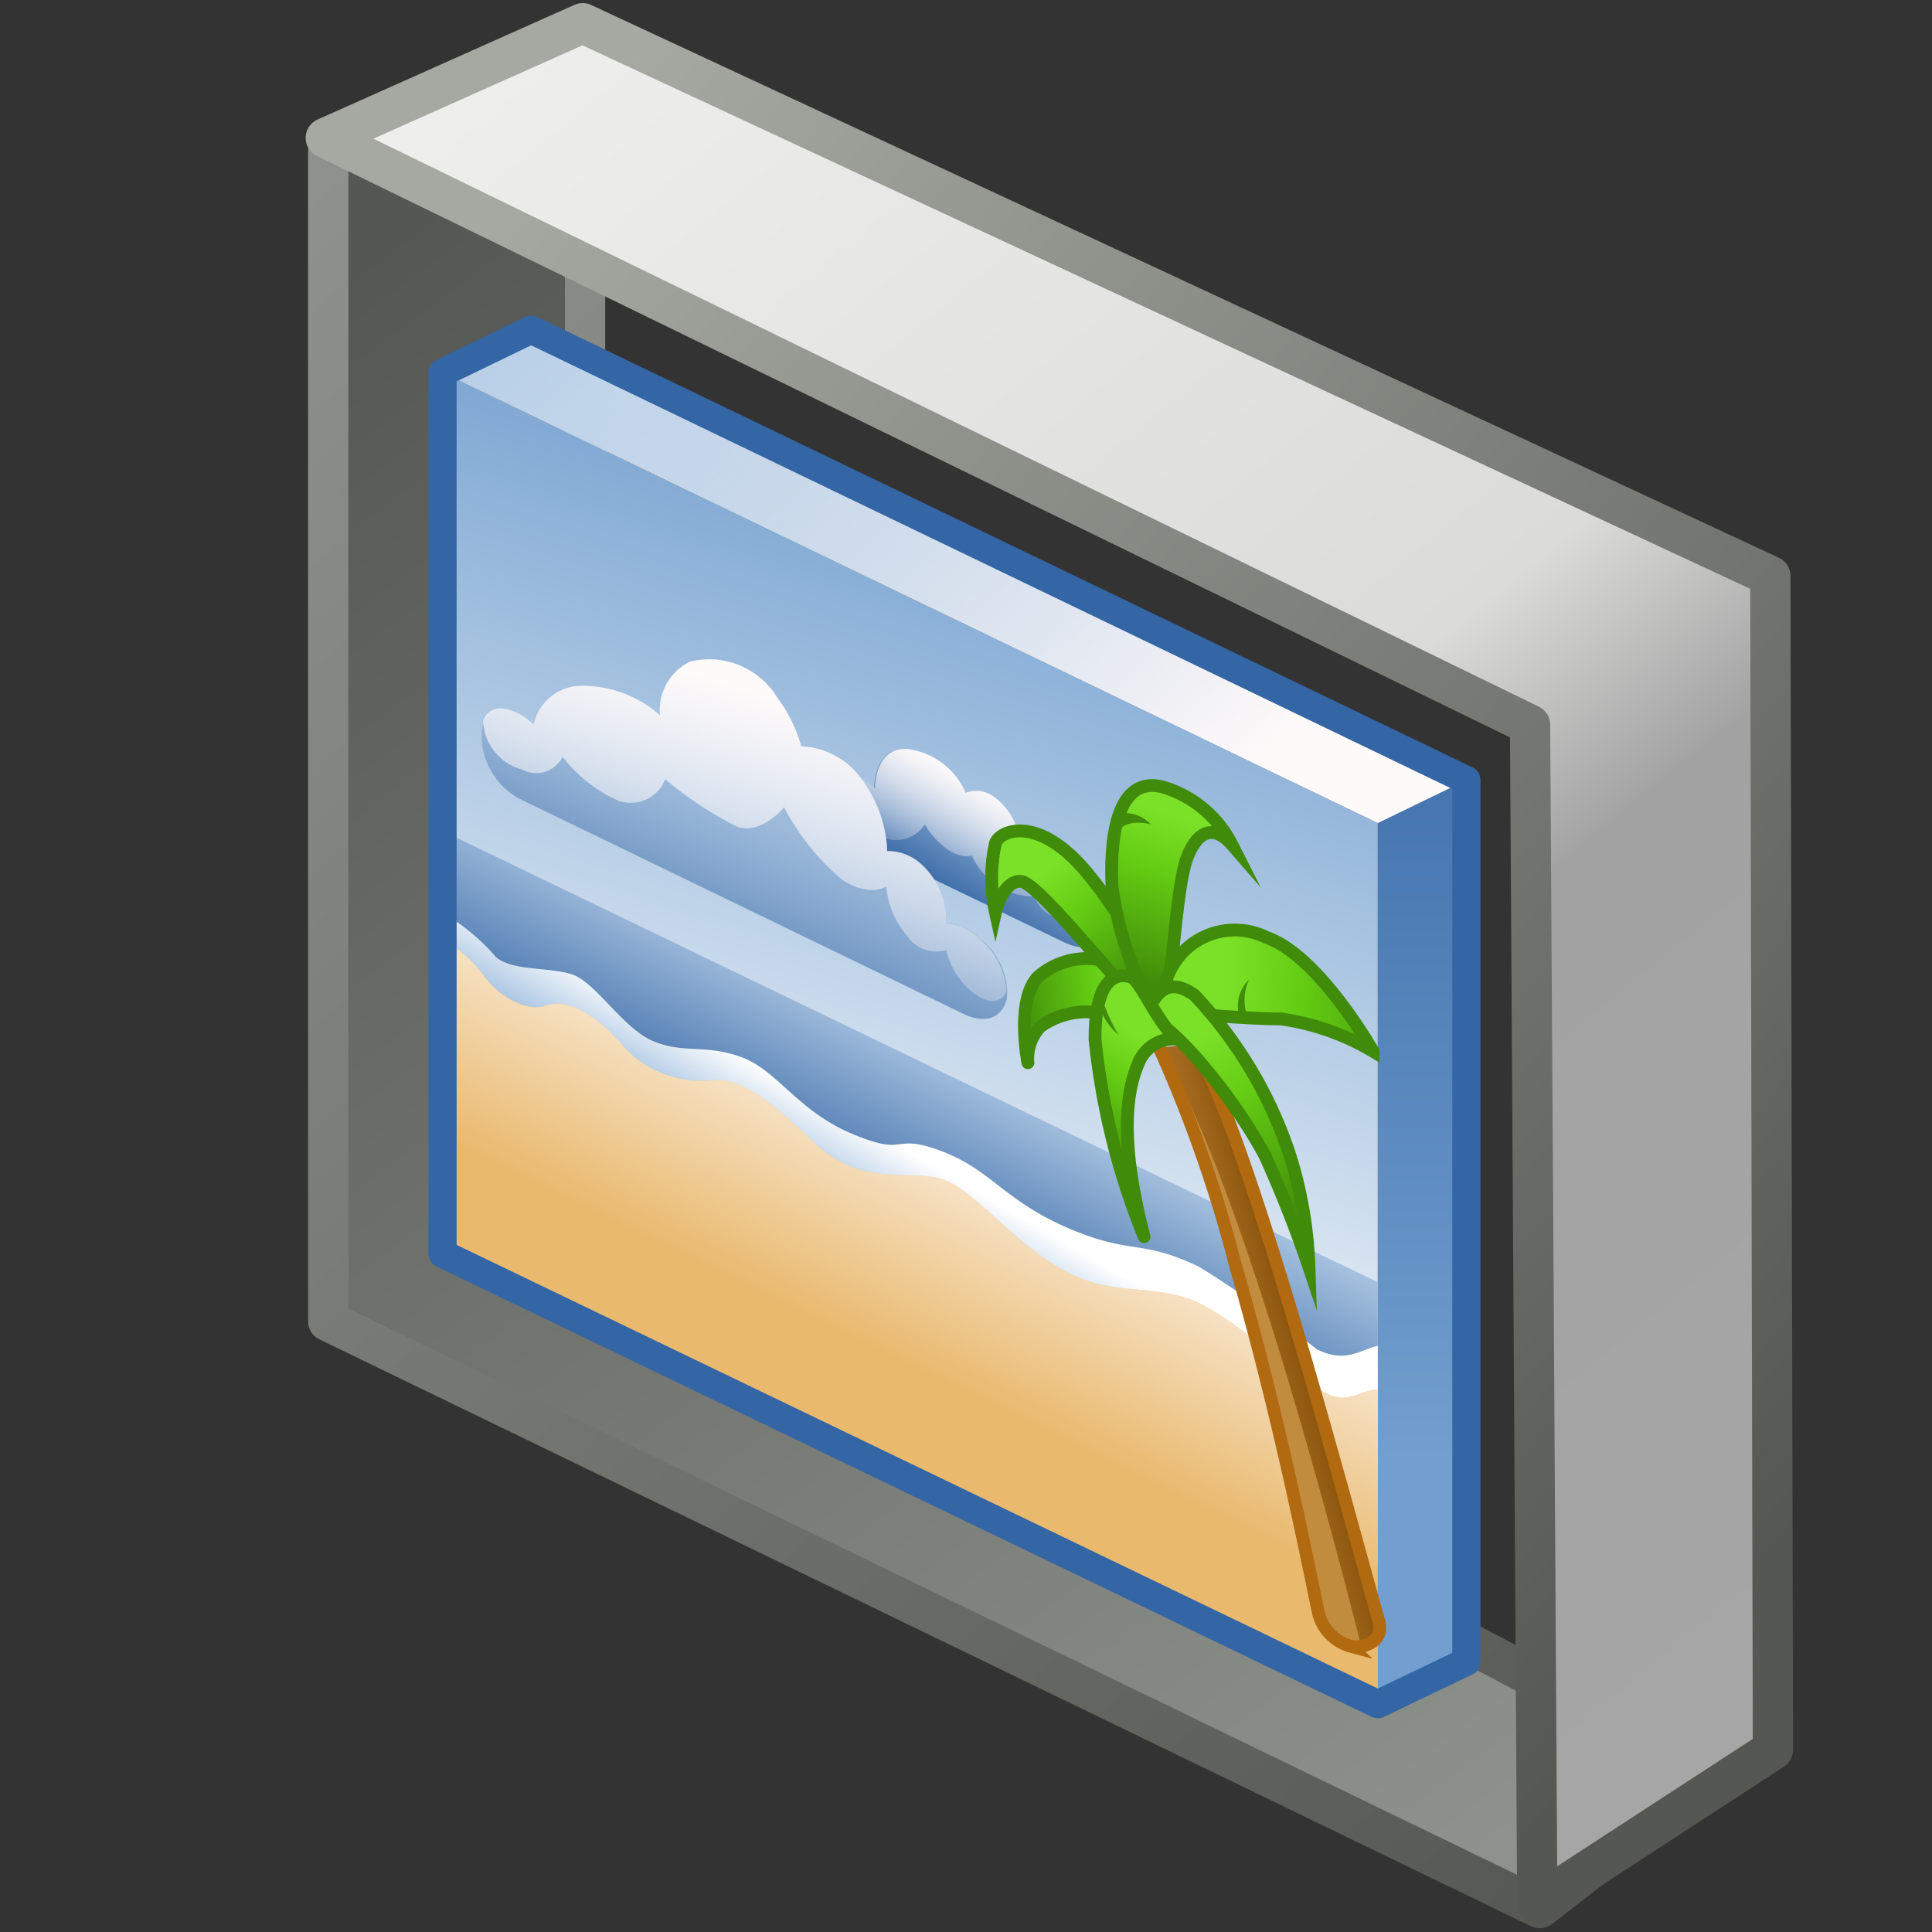 <?xml version="1.0" encoding="UTF-8" standalone="no"?>
<svg
   viewBox="0 0 48 48"
   version="1.1"
   id="svg30407"
   sodipodi:docname="boundingrect.svg"
   inkscape:version="1.3.2 (091e20e, 2023-11-25, custom)"
   xmlns:inkscape="http://www.inkscape.org/namespaces/inkscape"
   xmlns:sodipodi="http://sodipodi.sourceforge.net/DTD/sodipodi-0.dtd"
   xmlns:xlink="http://www.w3.org/1999/xlink"
   xmlns="http://www.w3.org/2000/svg"
   xmlns:svg="http://www.w3.org/2000/svg"
   xmlns:rdf="http://www.w3.org/1999/02/22-rdf-syntax-ns#"
   xmlns:cc="http://creativecommons.org/ns#"
   xmlns:dc="http://purl.org/dc/elements/1.1/">
  <rect x="0" y="0" width="48" height="48" fill="#333333" stroke="none"/>
  <sodipodi:namedview
     id="namedview30409"
     pagecolor="#ffffff"
     bordercolor="#666666"
     borderopacity="1.0"
     inkscape:pageshadow="2"
     inkscape:pageopacity="0.0"
     inkscape:pagecheckerboard="0"
     showgrid="false"
     inkscape:snap-global="false"
     inkscape:zoom="15.6875"
     inkscape:cx="13.259"
     inkscape:cy="26.7729"
     inkscape:window-width="2880"
     inkscape:window-height="1557"
     inkscape:window-x="-8"
     inkscape:window-y="-8"
     inkscape:window-maximized="1"
     inkscape:current-layer="svg30407"
     inkscape:showpageshadow="2"
     inkscape:deskcolor="#d1d1d1" />
  <defs
     id="defs30253">
    <linearGradient
       id="linearGradient9"
       inkscape:collect="always">
      <stop
         style="stop-color:#8e928c;stop-opacity:1;"
         offset="0"
         id="stop9" />
      <stop
         style="stop-color:#555753;stop-opacity:1;"
         offset="1"
         id="stop10" />
    </linearGradient>
    <linearGradient
       id="linearGradient5"
       inkscape:collect="always">
      <stop
         style="stop-color:#a5a9a1;stop-opacity:1;"
         offset="0"
         id="stop6" />
      <stop
         style="stop-color:#555753;stop-opacity:1;"
         offset="1"
         id="stop7" />
    </linearGradient>
    <linearGradient
       id="linearGradient2"
       inkscape:collect="always">
      <stop
         style="stop-color:#eeeeec;stop-opacity:1;"
         offset="0"
         id="stop2" />
      <stop
         style="stop-color:#dbdbda;stop-opacity:1;"
         offset="0.491"
         id="stop4" />
      <stop
         style="stop-color:#a3a3a3;stop-opacity:1;"
         offset="0.612"
         id="stop5" />
      <stop
         style="stop-color:#a6a6a6;stop-opacity:1;"
         offset="1"
         id="stop3" />
    </linearGradient>
    <radialGradient
       id="radialGradient31254"
       cx="27.52"
       cy="37.55"
       r="20.49"
       gradientTransform="matrix(1.18,0,0,0.6,-8.34,13.02)"
       gradientUnits="userSpaceOnUse">
      <stop
         offset="0.35"
         stop-color="#2c2c2c"
         stop-opacity="0.5"
         id="stop31248"
         style="stop-color:#000000;stop-opacity:1" />
      <stop
         offset="0.78"
         stop-color="#2c2c2c"
         stop-opacity="0.1"
         id="stop31250" />
      <stop
         offset="0.93"
         stop-color="#2c2c2c"
         stop-opacity="0"
         id="stop31252" />
    </radialGradient>
    <style
       id="style30113">.cls-1{isolation:isolate;}.cls-2{fill:url(#radial-gradient);}.cls-3{opacity:0.4;fill:url(#linear-gradient);}.cls-3,.cls-65{mix-blend-mode:multiply;}.cls-4{fill:url(#linear-gradient-2);}.cls-5{fill:url(#linear-gradient-3);}.cls-6{fill:url(#linear-gradient-4);}.cls-7{fill:url(#linear-gradient-5);}.cls-8{fill:url(#linear-gradient-6);}.cls-9{fill:url(#linear-gradient-7);}.cls-10{fill:#e9b96e;}.cls-11{fill:url(#linear-gradient-8);}.cls-12{fill:url(#linear-gradient-9);}.cls-13{fill:url(#linear-gradient-10);}.cls-14{fill:url(#linear-gradient-11);}.cls-15{opacity:0.55;fill:url(#linear-gradient-12);}.cls-16{fill:url(#linear-gradient-13);}.cls-17,.cls-20,.cls-22,.cls-24,.cls-34,.cls-35,.cls-37,.cls-38,.cls-39,.cls-41,.cls-43,.cls-55,.cls-56,.cls-67{fill:none;}.cls-17{stroke:#3465a4;}.cls-17,.cls-22,.cls-34,.cls-35,.cls-37,.cls-38,.cls-39,.cls-41,.cls-43,.cls-55,.cls-56{stroke-linecap:round;stroke-linejoin:round;}.cls-17,.cls-34,.cls-35,.cls-37,.cls-39,.cls-41,.cls-43,.cls-55,.cls-56{stroke-width:0.7px;}.cls-18{fill:#c28c3f;}.cls-19{fill:url(#linear-gradient-14);}.cls-20{stroke:#b16a10;}.cls-20,.cls-24,.cls-67{stroke-miterlimit:10;}.cls-20,.cls-22,.cls-24,.cls-38,.cls-67{stroke-width:0.35px;}.cls-21{fill:url(#linear-gradient-15);}.cls-22,.cls-24{stroke:#408b09;}.cls-23{fill:url(#linear-gradient-16);}.cls-25{fill:url(#linear-gradient-17);}.cls-26{fill:url(#linear-gradient-18);}.cls-27{fill:url(#linear-gradient-19);}.cls-28{fill:url(#linear-gradient-20);}.cls-29{fill:#408b09;}.cls-30{fill:url(#linear-gradient-21);}.cls-31{fill:url(#linear-gradient-22);}.cls-32{fill:url(#linear-gradient-23);}.cls-33{fill:url(#linear-gradient-24);}.cls-34{stroke:url(#linear-gradient-25);}.cls-35{stroke:url(#linear-gradient-26);}.cls-36{fill:url(#linear-gradient-27);}.cls-37{stroke:url(#linear-gradient-28);}.cls-38{stroke:url(#linear-gradient-29);}.cls-39{stroke:url(#linear-gradient-30);}.cls-40{fill:url(#linear-gradient-31);}.cls-41{stroke:url(#linear-gradient-32);}.cls-42{fill:url(#linear-gradient-33);}.cls-43{stroke:url(#linear-gradient-34);}.cls-44{fill:url(#linear-gradient-35);}.cls-45{fill:url(#linear-gradient-36);}.cls-46{fill:url(#linear-gradient-37);}.cls-47{fill:url(#linear-gradient-38);}.cls-48{fill:url(#linear-gradient-39);}.cls-49{fill:url(#linear-gradient-40);}.cls-50{fill:url(#linear-gradient-41);}.cls-51{fill:url(#linear-gradient-42);}.cls-52{fill:url(#linear-gradient-43);}.cls-53{fill:url(#linear-gradient-44);}.cls-54{fill:url(#linear-gradient-45);}.cls-55{stroke:url(#linear-gradient-46);}.cls-56{stroke:url(#linear-gradient-47);}.cls-57{fill:url(#linear-gradient-48);}.cls-58{fill:url(#linear-gradient-49);}.cls-59{fill:url(#linear-gradient-50);}.cls-60{fill:url(#linear-gradient-51);}.cls-61{fill:#eeeeec;}.cls-62{fill:#3465a4;}.cls-63{fill:#fce94f;}.cls-64{fill:#ef2929;}.cls-65{fill:url(#linear-gradient-52);}.cls-66{fill:url(#linear-gradient-53);}.cls-67{stroke:#204a87;}</style>
    <radialGradient
       id="radial-gradient"
       cx="27.52"
       cy="37.55"
       r="20.49"
       gradientTransform="matrix(1.18,0,0,0.6,-8.34,13.02)"
       gradientUnits="userSpaceOnUse">
      <stop
         offset="0.35"
         stop-color="#2c2c2c"
         stop-opacity="0.5"
         id="stop30115" />
      <stop
         offset="0.78"
         stop-color="#2c2c2c"
         stop-opacity="0.1"
         id="stop30117" />
      <stop
         offset="0.93"
         stop-color="#2c2c2c"
         stop-opacity="0"
         id="stop30119" />
    </radialGradient>
    <linearGradient
       id="linear-gradient"
       x1="10.12"
       y1="33.5"
       x2="9.54"
       y2="42.59"
       gradientUnits="userSpaceOnUse">
      <stop
         offset="0"
         stop-color="#d3d7cf"
         id="stop30122" />
      <stop
         offset="1"
         stop-color="#888a85"
         id="stop30124" />
    </linearGradient>
    <linearGradient
       id="linear-gradient-2"
       x1="36"
       y1="6.07"
       x2="30.86"
       y2="22.65"
       gradientUnits="userSpaceOnUse"
       gradientTransform="matrix(1.2,0,0,1.199,-6.414,-2.914)">
      <stop
         offset="0"
         stop-color="#729fcf"
         id="stop30127" />
      <stop
         offset="1"
         stop-color="#e3ecf5"
         id="stop30129" />
    </linearGradient>
    <linearGradient
       id="linear-gradient-3"
       x1="44.16"
       y1="28.65"
       x2="44.16"
       y2="7.13"
       gradientUnits="userSpaceOnUse">
      <stop
         offset="0"
         stop-color="#729fcf"
         id="stop30132" />
      <stop
         offset="1"
         stop-color="#3465a4"
         id="stop30134" />
    </linearGradient>
    <linearGradient
       id="linear-gradient-4"
       x1="29.27"
       y1="1.79"
       x2="48.4"
       y2="31.87"
       gradientUnits="userSpaceOnUse">
      <stop
         offset="0"
         stop-color="#b2cbe5"
         id="stop30137" />
      <stop
         offset="1"
         stop-color="#3465a4"
         id="stop30139" />
    </linearGradient>
    <linearGradient
       id="linear-gradient-5"
       x1="24.27"
       y1="-2.07"
       x2="45.16"
       y2="21.74"
       gradientUnits="userSpaceOnUse"
       gradientTransform="matrix(1.2,0,0,1.199,-6.414,-2.914)">
      <stop
         offset="0.05"
         stop-color="#fff"
         stop-opacity="0"
         id="stop30142" />
      <stop
         offset="0.69"
         stop-color="snow"
         id="stop30144" />
    </linearGradient>
    <linearGradient
       id="linear-gradient-6"
       x1="35.16"
       y1="18.08"
       x2="32.23"
       y2="23.66"
       gradientUnits="userSpaceOnUse">
      <stop
         offset="0"
         stop-color="#fff"
         id="stop30147" />
      <stop
         offset="0.25"
         stop-color="#b2cbe5"
         id="stop30149" />
      <stop
         offset="1"
         stop-color="#3465a4"
         id="stop30151" />
    </linearGradient>
    <linearGradient
       id="linear-gradient-7"
       x1="33.36"
       y1="22.09"
       x2="30.46"
       y2="27.1"
       xlink:href="#linear-gradient-6"
       gradientTransform="matrix(1.2,0,0,1.199,-6.414,-2.914)" />
    <linearGradient
       id="linear-gradient-8"
       x1="32.07"
       y1="26.25"
       x2="35.09"
       y2="20.04"
       gradientUnits="userSpaceOnUse">
      <stop
         offset="0"
         stop-color="#fff"
         stop-opacity="0"
         id="stop30155" />
      <stop
         offset="1"
         stop-color="snow"
         id="stop30157" />
    </linearGradient>
    <linearGradient
       id="linear-gradient-9"
       x1="34.62"
       y1="13.21"
       x2="33.06"
       y2="15.7"
       xlink:href="#linear-gradient-4"
       gradientTransform="matrix(1.2,0,0,1.199,-6.414,-2.914)" />
    <linearGradient
       id="linear-gradient-10"
       x1="34.39"
       y1="13.3"
       x2="33.35"
       y2="15.2"
       gradientUnits="userSpaceOnUse">
      <stop
         offset="0"
         stop-color="snow"
         id="stop30161" />
      <stop
         offset="1"
         stop-color="#fffdfd"
         stop-opacity="0.19"
         id="stop30163" />
    </linearGradient>
    <linearGradient
       id="linear-gradient-11"
       x1="29.78"
       y1="11.6"
       x2="25.35"
       y2="25.01"
       xlink:href="#linear-gradient-4"
       gradientTransform="matrix(1.2,0,0,1.199,-6.414,-2.914)" />
    <linearGradient
       id="linear-gradient-12"
       x1="27.02"
       y1="18.33"
       x2="29.14"
       y2="14.02"
       gradientUnits="userSpaceOnUse"
       gradientTransform="matrix(1.2,0,0,1.199,-6.414,-2.914)">
      <stop
         offset="0.17"
         stop-color="#204a87"
         id="stop30167" />
      <stop
         offset="1"
         stop-color="#729fcf"
         stop-opacity="0"
         id="stop30169" />
    </linearGradient>
    <linearGradient
       id="linear-gradient-13"
       x1="29.79"
       y1="11.24"
       x2="28.04"
       y2="16.96"
       xlink:href="#linear-gradient-10"
       gradientTransform="matrix(1.2,0,0,1.199,-6.414,-2.914)" />
    <linearGradient
       id="linear-gradient-14"
       x1="-41.63"
       y1="44.38"
       x2="-46.8"
       y2="44.25"
       gradientTransform="matrix(-0.828,-0.072,0.36,1.307,-10.985,-33.03)"
       gradientUnits="userSpaceOnUse">
      <stop
         offset="0"
         stop-color="#b16a10"
         stop-opacity="0"
         id="stop30173" />
      <stop
         offset="1"
         stop-color="#7b4706"
         id="stop30175" />
    </linearGradient>
    <linearGradient
       id="linear-gradient-15"
       x1="-47.36"
       y1="24.88"
       x2="-43.23"
       y2="24.88"
       gradientTransform="matrix(-0.73, -0.27, 0.17, 1.06, -0.97, -19.92)"
       gradientUnits="userSpaceOnUse">
      <stop
         offset="0"
         stop-color="#7be028"
         id="stop30178" />
      <stop
         offset="0.35"
         stop-color="#64cc13"
         id="stop30180" />
      <stop
         offset="1"
         stop-color="#408b09"
         id="stop30182" />
    </linearGradient>
    <linearGradient
       id="linear-gradient-16"
       x1="-44.86"
       y1="18.87"
       x2="-46.76"
       y2="21.25"
       gradientTransform="matrix(-0.888,-0.384,0.156,1.259,-6.87,-25.453)"
       xlink:href="#linear-gradient-15" />
    <linearGradient
       id="linear-gradient-17"
       x1="-48.29"
       y1="30.62"
       x2="-47.76"
       y2="34.28"
       gradientTransform="matrix(-0.828,-0.084,0.348,1.415,-10.805,-33.654)"
       xlink:href="#linear-gradient-15" />
    <linearGradient
       id="linear-gradient-18"
       x1="-37.45"
       y1="54.98"
       x2="-42.03"
       y2="59.38"
       gradientTransform="matrix(-0.684,0.3,0.588,1.271,-16.72,-40.452)"
       xlink:href="#linear-gradient-15" />
    <linearGradient
       id="linear-gradient-19"
       x1="-45.63"
       y1="37.81"
       x2="-46.88"
       y2="41.67"
       gradientTransform="matrix(-0.828,-0.072,0.36,1.307,-10.937,-32.911)"
       xlink:href="#linear-gradient-15" />
    <linearGradient
       id="linear-gradient-20"
       x1="-44.16"
       y1="36.09"
       x2="-42.73"
       y2="39.65"
       gradientTransform="matrix(-0.828,-0.108,0.348,1.307,-10.553,-32.323)"
       xlink:href="#linear-gradient-15" />
    <linearGradient
       id="linear-gradient-21"
       x1="12.21"
       y1="16.57"
       x2="32.08"
       y2="45.52"
       gradientUnits="userSpaceOnUse">
      <stop
         offset="0"
         stop-color="#fff"
         id="stop30190" />
      <stop
         offset="1"
         stop-color="#e1ab5b"
         id="stop30192" />
    </linearGradient>
    <linearGradient
       id="linear-gradient-22"
       x1="42.3"
       y1="19.2"
       x2="26.41"
       y2="38.75"
       xlink:href="#linear-gradient-21"
       gradientTransform="matrix(1.071,0,0,1.071,-0.591,-1.598)" />
    <linearGradient
       id="linear-gradient-23"
       x1="41.26"
       y1="16.15"
       x2="0.65"
       y2="48.58"
       xlink:href="#linear-gradient-21"
       gradientTransform="matrix(1.071,0,0,1.071,-0.591,-1.598)" />
    <linearGradient
       id="linear-gradient-24"
       x1="23.3"
       y1="34.93"
       x2="23.64"
       y2="21.91"
       xlink:href="#linear-gradient-8"
       gradientTransform="matrix(1.071,0,0,1.071,-0.591,-1.598)" />
    <linearGradient
       id="linear-gradient-25"
       x1="3.25"
       y1="32.08"
       x2="43.5"
       y2="32.08"
       gradientUnits="userSpaceOnUse">
      <stop
         offset="0"
         stop-color="#b16a10"
         id="stop30198" />
      <stop
         offset="1"
         stop-color="#e1ab5b"
         id="stop30200" />
    </linearGradient>
    <linearGradient
       id="linear-gradient-26"
       x1="23.08"
       y1="43.78"
       x2="23.68"
       y2="20.45"
       xlink:href="#linear-gradient-25"
       gradientTransform="matrix(1.071,0,0,1.071,-0.591,-1.598)" />
    <linearGradient
       id="linear-gradient-27"
       x1="28.55"
       y1="32.07"
       x2="17.16"
       y2="23.15"
       gradientTransform="matrix(1.071,6.93026e-7,-2.75369e-7,1.071,-0.593,-1.598)"
       gradientUnits="userSpaceOnUse">
      <stop
         offset="0"
         stop-color="#e9b96e"
         id="stop30204" />
      <stop
         offset="1"
         stop-color="#8f5902"
         id="stop30206" />
    </linearGradient>
    <linearGradient
       id="linear-gradient-28"
       x1="7.33"
       y1="37.61"
       x2="8.86"
       y2="40.54"
       gradientUnits="userSpaceOnUse">
      <stop
         offset="0"
         stop-color="#888a85"
         id="stop30209" />
      <stop
         offset="1"
         stop-color="#231f20"
         id="stop30211" />
    </linearGradient>
    <linearGradient
       id="linear-gradient-29"
       x1="7.17"
       y1="37.89"
       x2="9.59"
       y2="42.5"
       xlink:href="#linear-gradient-28"
       gradientTransform="translate(-0.319,1.721)" />
    <linearGradient
       id="linear-gradient-30"
       x1="6.7"
       y1="31.96"
       x2="9.49"
       y2="37.27"
       xlink:href="#linear-gradient-28"
       gradientTransform="translate(-0.319,1.721)" />
    <linearGradient
       id="linear-gradient-31"
       x1="9.97"
       y1="33.28"
       x2="9.97"
       y2="31.57"
       gradientTransform="matrix(-0.62,-0.78,-0.78,0.62,39.731,20.851)"
       xlink:href="#linear-gradient-28" />
    <linearGradient
       id="linear-gradient-32"
       x1="7.75"
       y1="30.75"
       x2="8.45"
       y2="30.75"
       xlink:href="#linear-gradient-28"
       gradientTransform="translate(-0.319,1.721)" />
    <linearGradient
       id="linear-gradient-33"
       x1="11.24"
       y1="32.28"
       x2="11.24"
       y2="30.56"
       gradientTransform="matrix(-0.62,-0.78,-0.78,0.62,39.731,20.851)"
       xlink:href="#linear-gradient-28" />
    <linearGradient
       id="linear-gradient-34"
       x1="7.75"
       y1="29.13"
       x2="8.45"
       y2="29.13"
       xlink:href="#linear-gradient-28"
       gradientTransform="translate(-0.319,1.721)" />
    <linearGradient
       id="linear-gradient-35"
       x1="7.56"
       y1="30.57"
       x2="8.79"
       y2="25.59"
       xlink:href="#linear-gradient-28"
       gradientTransform="translate(-0.319,1.721)" />
    <linearGradient
       id="linear-gradient-36"
       x1="8.32"
       y1="28.91"
       x2="6.62"
       y2="34.52"
       gradientUnits="userSpaceOnUse">
      <stop
         offset="0"
         stop-color="#babdb6"
         id="stop30221" />
      <stop
         offset="1"
         stop-color="#231f20"
         id="stop30223" />
    </linearGradient>
    <linearGradient
       id="linear-gradient-37"
       x1="4.88"
       y1="30.16"
       x2="6.19"
       y2="27.66"
       xlink:href="#linear-gradient-28"
       gradientTransform="translate(-0.319,1.721)" />
    <linearGradient
       id="linear-gradient-38"
       x1="25.48"
       y1="25.97"
       x2="28.48"
       y2="30.69"
       gradientTransform="matrix(-1,0,0,1,33.031,1.721)"
       xlink:href="#linear-gradient-4" />
    <linearGradient
       id="linear-gradient-39"
       x1="7.2"
       y1="28.38"
       x2="7.2"
       y2="23.49"
       xlink:href="#linear-gradient-4"
       gradientTransform="translate(-0.319,1.721)" />
    <linearGradient
       id="linear-gradient-40"
       x1="7.2"
       y1="25.64"
       x2="7.2"
       y2="30.11"
       xlink:href="#linear-gradient-36"
       gradientTransform="translate(-0.319,1.721)" />
    <linearGradient
       id="linear-gradient-41"
       x1="22.27"
       y1="26.19"
       x2="23.52"
       y2="28.57"
       gradientTransform="matrix(-1,0,0,1,33.031,1.721)"
       xlink:href="#linear-gradient-28" />
    <linearGradient
       id="linear-gradient-42"
       x1="23.52"
       y1="25.39"
       x2="25.02"
       y2="27.75"
       gradientTransform="matrix(-1,0,0,1,33.031,1.721)"
       xlink:href="#linear-gradient-4" />
    <linearGradient
       id="linear-gradient-43"
       x1="9.49"
       y1="26.82"
       x2="9.49"
       y2="23.16"
       xlink:href="#linear-gradient-4"
       gradientTransform="translate(-0.319,1.721)" />
    <linearGradient
       id="linear-gradient-44"
       x1="9.7"
       y1="25.45"
       x2="8.73"
       y2="27.56"
       xlink:href="#linear-gradient-36"
       gradientTransform="translate(-0.319,1.721)" />
    <linearGradient
       id="linear-gradient-45"
       x1="6.26"
       y1="29.83"
       x2="6.26"
       y2="29.77"
       xlink:href="#linear-gradient-3"
       gradientTransform="translate(-0.319,1.721)" />
    <linearGradient
       id="linear-gradient-46"
       x1="4.58"
       y1="34.41"
       x2="8.93"
       y2="42.71"
       xlink:href="#linear-gradient-28"
       gradientTransform="translate(-0.319,1.721)" />
    <linearGradient
       id="linear-gradient-47"
       x1="7.88"
       y1="32.68"
       x2="13.43"
       y2="43.28"
       xlink:href="#linear-gradient-28"
       gradientTransform="translate(-0.319,1.721)" />
    <linearGradient
       id="linear-gradient-48"
       x1="8.6"
       y1="24.29"
       x2="7.57"
       y2="26.24"
       xlink:href="#linear-gradient-36"
       gradientTransform="translate(-0.319,1.721)" />
    <linearGradient
       id="linear-gradient-49"
       x1="8.42"
       y1="27.73"
       x2="8.76"
       y2="24.02"
       gradientTransform="translate(-0.317,1.722)"
       xlink:href="#linear-gradient-28" />
    <linearGradient
       id="linear-gradient-50"
       x1="6.7"
       y1="25.2"
       x2="5.67"
       y2="27.16"
       xlink:href="#linear-gradient-36"
       gradientTransform="translate(-0.319,1.721)" />
    <linearGradient
       id="linear-gradient-51"
       x1="6.53"
       y1="28.64"
       x2="6.86"
       y2="24.94"
       gradientTransform="translate(-0.313,1.722)"
       xlink:href="#linear-gradient-28" />
    <linearGradient
       id="linear-gradient-52"
       x1="-23.88"
       y1="426.2"
       x2="-23.75"
       y2="436.76"
       gradientTransform="matrix(0.932,-0.535,0.535,0.932,-182.05,-384.423)"
       gradientUnits="userSpaceOnUse">
      <stop
         offset="0"
         stop-color="#00255d"
         stop-opacity="0"
         id="stop30241" />
      <stop
         offset="0.41"
         stop-color="#031a41"
         stop-opacity="0.18"
         id="stop30243" />
      <stop
         offset="1"
         stop-color="#031b35"
         id="stop30245" />
    </linearGradient>
    <linearGradient
       id="linear-gradient-53"
       x1="-23.85"
       y1="430.67"
       x2="-23.85"
       y2="419.92"
       gradientTransform="matrix(0.932,-0.535,0.535,0.932,-182.05,-384.423)"
       gradientUnits="userSpaceOnUse">
      <stop
         offset="0.05"
         stop-color="#fff"
         stop-opacity="0"
         id="stop30248" />
      <stop
         offset="0.69"
         stop-color="#fff8f8"
         id="stop30250" />
    </linearGradient>
    <linearGradient
       inkscape:collect="always"
       xlink:href="#linear-gradient-3"
       id="linearGradient30468"
       gradientUnits="userSpaceOnUse"
       x1="44.16"
       y1="28.65"
       x2="44.16"
       y2="7.13"
       gradientTransform="matrix(1.2,0,0,1.199,-6.414,-2.914)" />
    <linearGradient
       inkscape:collect="always"
       xlink:href="#linear-gradient-4"
       id="linearGradient30470"
       gradientUnits="userSpaceOnUse"
       x1="29.27"
       y1="1.79"
       x2="48.4"
       y2="31.87"
       gradientTransform="matrix(1.2,0,0,1.199,-6.414,-2.914)" />
    <linearGradient
       inkscape:collect="always"
       xlink:href="#linear-gradient-6"
       id="linearGradient30472"
       gradientUnits="userSpaceOnUse"
       x1="35.16"
       y1="18.08"
       x2="32.23"
       y2="23.66"
       gradientTransform="matrix(1.2,0,0,1.199,-6.414,-2.914)" />
    <linearGradient
       inkscape:collect="always"
       xlink:href="#linear-gradient-8"
       id="linearGradient30474"
       gradientUnits="userSpaceOnUse"
       x1="32.07"
       y1="26.25"
       x2="35.09"
       y2="20.04"
       gradientTransform="matrix(1.2,0,0,1.199,-6.414,-2.914)" />
    <linearGradient
       inkscape:collect="always"
       xlink:href="#linear-gradient-10"
       id="linearGradient30476"
       gradientUnits="userSpaceOnUse"
       x1="34.39"
       y1="13.3"
       x2="33.35"
       y2="15.2"
       gradientTransform="matrix(1.2,0,0,1.199,-6.414,-2.914)" />
    <linearGradient
       inkscape:collect="always"
       xlink:href="#linear-gradient-15"
       id="linearGradient30478"
       gradientUnits="userSpaceOnUse"
       gradientTransform="matrix(-0.876,-0.324,0.204,1.271,-7.578,-26.796)"
       x1="-47.36"
       y1="24.88"
       x2="-43.23"
       y2="24.88" />
    <linearGradient
       inkscape:collect="always"
       xlink:href="#linearGradient2"
       id="linearGradient3"
       x1="11.292"
       y1="2.705"
       x2="44.166"
       y2="43.183"
       gradientUnits="userSpaceOnUse" />
    <linearGradient
       inkscape:collect="always"
       xlink:href="#linearGradient5"
       id="linearGradient7"
       x1="8.742"
       y1="9.271"
       x2="43.528"
       y2="39.358"
       gradientUnits="userSpaceOnUse" />
    <linearGradient
       inkscape:collect="always"
       xlink:href="#linearGradient9"
       id="linearGradient10"
       x1="8.105"
       y1="4.219"
       x2="44.347"
       y2="43.569"
       gradientUnits="userSpaceOnUse" />
    <linearGradient
       inkscape:collect="always"
       xlink:href="#linearGradient9"
       id="linearGradient12"
       x1="37.719"
       y1="45.597"
       x2="8.558"
       y2="6.653"
       gradientUnits="userSpaceOnUse" />
  </defs>
  <title
     id="title30255">2-Background_Plate</title>
  <path
     style="color:#000000;overflow:visible;fill:url(#linearGradient12);stroke:url(#linearGradient10);stroke-width:1;stroke-linecap:round;stroke-linejoin:round"
     d="M 38.252,47.406 8.154,32.826 V 3.783 l 6.382,-3.086 0,28.472 28.049,14.884 z"
     id="path2"
     sodipodi:nodetypes="ccccccc" />
  <g
     id="g1"
     transform="matrix(0.908,0,0,0.908,-6.952,7.777)"
     style="stroke-width:1.101">
    <path
       id="polygon30262"
       style="isolation:isolate;fill:url(#linear-gradient-2);stroke-width:1.101"
       class="cls-4"
       d="M 45.356,13.955 19.765,1.63 V 21.964 l 25.591,12.325 z" />
    <path
       id="polygon30264"
       style="isolation:isolate;fill:url(#linearGradient30468);stroke-width:1.101"
       class="cls-5"
       d="m 45.356,13.955 2.424,-1.175 v 24.122 l -2.424,1.163 z" />
    <path
       id="polygon30266"
       style="isolation:isolate;fill:url(#linearGradient30470);stroke-width:1.101"
       class="cls-6"
       d="M 47.78,12.78 22.189,0.455 19.765,1.63 45.356,13.955 Z" />
    <path
       id="polygon30268"
       style="isolation:isolate;fill:url(#linear-gradient-5);stroke-width:1.101"
       class="cls-7"
       d="M 47.78,12.78 22.189,0.455 19.765,1.63 45.356,13.955 Z" />
    <path
       id="polygon30270"
       style="isolation:isolate;fill:url(#linearGradient30472);stroke-width:1.101"
       class="cls-8"
       d="M 45.356,26.52 19.765,14.171 v 9.064 l 25.591,12.337 z" />
    <path
       class="cls-9"
       d="m 45.356,28.258 c -0.48,0.108 -0.876,0.492 -1.668,0.096 a 36.677,36.651 0 0 0 -3.215,-2.253 c -1.62,-0.779 -1.848,-0.312 -3.599,-1.067 -1.752,-0.755 -2.112,-1.607 -3.479,-2.11 -1.368,-0.504 -0.876,0.18 -2.4,-0.456 -1.524,-0.635 -2.064,-1.75 -3.059,-2.11 -0.996,-0.36 -1.56,-0.084 -2.4,-0.432 -0.84,-0.348 -1.584,-1.631 -2.244,-1.834 -0.66,-0.204 -1.608,-0.084 -2.064,-0.468 a 5.687,5.683 0 0 0 -1.44,-1.199 v 5.503 L 45.356,34.253 Z"
       id="path30272"
       style="isolation:isolate;fill:url(#linear-gradient-7);stroke-width:1.101" />
    <path
       class="cls-10"
       d="m 45.356,29.457 c -0.444,0 -0.792,0.408 -1.404,0.108 -0.828,-0.396 -2.244,-1.87 -3.455,-2.458 -1.212,-0.588 -2.268,-0.168 -3.599,-0.839 -1.332,-0.671 -2.4,-2.062 -3.275,-2.494 -0.876,-0.432 -2.328,0.252 -3.707,-1.091 -1.38,-1.343 -2.088,-1.738 -2.736,-1.69 a 2.927,2.925 0 0 1 -2.4,-0.851 c -0.624,-0.767 -1.5,-1.427 -2.148,-1.199 -0.648,0.228 -1.44,-0.36 -1.776,-0.863 A 3.323,3.321 0 0 0 19.861,17.204 v 8.285 l 25.495,12.361 z"
       id="path30274"
       style="isolation:isolate;stroke-width:1.101" />
    <path
       class="cls-11"
       d="m 45.356,29.457 c -0.444,0 -0.792,0.408 -1.404,0.108 -0.828,-0.396 -2.244,-1.87 -3.455,-2.458 -1.212,-0.588 -2.268,-0.168 -3.599,-0.839 -1.332,-0.671 -2.4,-2.062 -3.275,-2.494 -0.876,-0.432 -2.328,0.252 -3.707,-1.091 -1.38,-1.343 -2.088,-1.738 -2.736,-1.69 a 2.927,2.925 0 0 1 -2.4,-0.851 c -0.624,-0.767 -1.5,-1.427 -2.148,-1.199 -0.648,0.228 -1.44,-0.36 -1.776,-0.863 A 3.323,3.321 0 0 0 19.861,17.204 v 8.285 l 25.495,12.361 z"
       id="path30276"
       style="isolation:isolate;fill:url(#linearGradient30474);stroke-width:1.101" />
    <path
       class="cls-12"
       d="m 36.67,17.168 -5.627,-2.721 a 1.548,1.547 0 0 1 -1.044,-1.307 c 0,-0.551 0.564,-0.971 1.572,-0.144 0,0 0,-1.127 0.876,-1.079 a 2.028,2.026 0 0 1 1.608,1.199 0.852,0.851 0 0 1 0.756,0.096 1.776,1.774 0 0 1 0.72,1.271 0.636,0.635 0 0 1 0.66,0.24 1.2,1.199 0 0 1 0.312,0.839 c 0,0 0.3,-0.12 0.708,0.228 a 1.2,1.199 0 0 1 0.444,1.199 c -0.108,0.396 -0.396,0.479 -0.984,0.18 z"
       id="path30278"
       style="isolation:isolate;fill:url(#linear-gradient-9);stroke-width:1.101" />
    <path
       class="cls-13"
       d="m 37.678,16.785 v 0 c -0.108,0.276 -0.312,0.336 -0.54,0.144 a 0.852,0.851 0 0 1 -0.276,-0.444 0.576,0.575 0 0 1 -0.552,-0.061 1.08,1.079 0 0 1 -0.36,-0.468 1.716,1.714 0 0 1 -0.936,-0.24 1.944,1.942 0 0 1 -0.768,-0.875 c 0,0 -0.168,0.096 -0.564,-0.096 A 2.184,2.182 0 0 1 32.963,13.99 0.936,0.935 0 0 1 31.919,14.386 1.308,1.307 0 0 1 31.223,13.846 c -0.42,0.312 -1.02,-0.072 -1.2,-0.515 v 0 a 1.056,1.055 0 0 1 0,-0.192 c 0,-0.54 0.564,-0.971 1.572,-0.132 0,0 0,-1.127 0.876,-1.079 a 2.004,2.002 0 0 1 1.608,1.199 0.804,0.803 0 0 1 0.756,0.096 1.716,1.714 0 0 1 0.72,1.271 c 0,0 0.3,-0.12 0.66,0.24 a 1.2,1.199 0 0 1 0.312,0.839 c 0,0 0.3,-0.12 0.72,0.24 a 1.2,1.199 0 0 1 0.432,0.971 z"
       id="path30280"
       style="isolation:isolate;fill:url(#linearGradient30476);stroke-width:1.101" />
    <path
       class="cls-14"
       d="M 34.031,19.182 22.033,13.368 a 1.992,1.99 0 0 1 -1.2,-1.906 c 0.12,-0.947 0.972,-0.647 1.452,-0.192 a 1.356,1.355 0 0 1 1.2,-1.043 3.215,3.213 0 0 1 2.256,0.791 1.488,1.487 0 0 1 0.816,-1.463 2.196,2.194 0 0 1 2.4,1.007 3.911,3.908 0 0 1 0.624,1.295 2.232,2.23 0 0 1 1.536,0.731 3.527,3.525 0 0 1 0.816,2.134 1.344,1.343 0 0 1 1.008,0.432 2.076,2.074 0 0 1 0.612,1.535 1.512,1.511 0 0 1 0.924,0.432 1.908,1.906 0 0 1 0.732,1.642 c -0.156,0.575 -0.636,0.671 -1.176,0.42 z"
       id="path30282"
       style="isolation:isolate;fill:url(#linear-gradient-11);stroke-width:1.101" />
    <path
       class="cls-15"
       d="M 34.031,19.182 22.033,13.368 a 1.992,1.99 0 0 1 -1.2,-1.906 c 0.12,-0.947 0.972,-0.647 1.452,-0.192 a 1.356,1.355 0 0 1 1.2,-1.043 3.215,3.213 0 0 1 2.256,0.791 1.488,1.487 0 0 1 0.816,-1.463 2.196,2.194 0 0 1 2.4,1.007 3.911,3.908 0 0 1 0.624,1.295 2.232,2.23 0 0 1 1.536,0.731 3.527,3.525 0 0 1 0.816,2.134 1.344,1.343 0 0 1 1.008,0.432 2.076,2.074 0 0 1 0.612,1.535 1.512,1.511 0 0 1 0.924,0.432 1.908,1.906 0 0 1 0.732,1.642 c -0.156,0.575 -0.636,0.671 -1.176,0.42 z"
       id="path30284"
       style="isolation:isolate;fill:url(#linear-gradient-12);stroke-width:1.101" />
    <path
       class="cls-16"
       d="m 35.194,18.547 v 0 c -0.096,0.264 -0.42,0.468 -0.972,0 a 2.04,2.038 0 0 1 -0.672,-1.115 0.96,0.959 0 0 1 -1.068,-0.384 2.4,2.398 0 0 1 -0.576,-1.355 c 0,0 -0.456,0.3 -1.2,-0.18 a 6.563,6.558 0 0 1 -1.596,-1.99 c 0,0 -0.612,0.767 -1.296,0.527 a 9.838,9.831 0 0 1 -1.956,-1.295 1.008,1.007 0 0 1 -1.284,0.588 3.971,3.968 0 0 1 -1.524,-1.199 0.804,0.803 0 0 1 -1.104,0.348 1.428,1.427 0 0 1 -1.068,-1.343 v 0 c 0.24,-0.575 0.948,-0.3 1.38,0.108 a 1.356,1.355 0 0 1 1.2,-1.055 3.203,3.201 0 0 1 2.256,0.803 1.476,1.475 0 0 1 0.816,-1.463 2.172,2.17 0 0 1 2.4,0.995 3.911,3.908 0 0 1 0.648,1.319 2.136,2.134 0 0 1 1.524,0.731 3.527,3.525 0 0 1 0.828,2.134 1.404,1.403 0 0 1 1.008,0.432 2.076,2.074 0 0 1 0.612,1.547 1.44,1.439 0 0 1 0.924,0.432 2.04,2.038 0 0 1 0.72,1.415 z"
       id="path30286"
       style="isolation:isolate;fill:url(#linear-gradient-13);stroke-width:1.101" />
    <path
       id="polygon30288"
       style="isolation:isolate;fill:none;stroke:#3465a4;stroke-width:0.771px;stroke-linecap:round;stroke-linejoin:round"
       class="cls-17"
       d="M 47.78,36.902 V 12.78 L 22.189,0.455 19.765,1.63 V 25.74 l 25.591,12.325 z" />
    <path
       class="cls-18"
       d="m 40.306,19.998 c 1.416,2.218 3.911,11.605 5.075,15.79 0.18,0.635 -0.528,0.743 -0.756,0.695 a 1.26,1.259 0 0 1 -0.876,-0.851 c -0.132,-0.516 -0.972,-5.059 -2.292,-9.591 a 36.605,36.579 0 0 0 -2.076,-5.923"
       id="path30290"
       style="isolation:isolate;stroke-width:1.101" />
    <path
       class="cls-19"
       d="m 44.793,36.039 0.108,0.432 c 0.288,0 0.612,-0.228 0.48,-0.683 C 44.18,31.603 41.709,22.216 40.305,19.998 l -0.924,0.097 c 0.384,0.576 2.196,3.429 5.411,15.946 z"
       id="path30292"
       style="isolation:isolate;fill:url(#linear-gradient-14);stroke-width:1.101" />
    <path
       class="cls-20"
       d="m 40.306,19.998 c 1.416,2.218 3.911,11.605 5.075,15.79 0.18,0.635 -0.528,0.743 -0.756,0.695 a 1.26,1.259 0 0 1 -0.876,-0.851 c -0.132,-0.516 -0.972,-5.059 -2.292,-9.591 a 36.605,36.579 0 0 0 -2.076,-5.923"
       id="path30294"
       style="isolation:isolate" />
    <path
       class="cls-21"
       d="m 38.842,18.283 a 2.016,2.014 0 0 0 -2.796,-0.108 c -0.6,0.659 -0.264,2.338 -0.264,2.338 a 1.284,1.283 0 0 1 0.336,-0.983 2.148,2.146 0 0 1 2.519,0"
       id="path30296"
       style="isolation:isolate;fill:url(#linearGradient30478);stroke-width:1.101" />
    <path
       class="cls-22"
       d="m 38.842,18.283 a 2.016,2.014 0 0 0 -2.796,-0.108 c -0.6,0.659 -0.264,2.338 -0.264,2.338 a 1.284,1.283 0 0 1 0.336,-0.983 2.148,2.146 0 0 1 2.519,0"
       id="path30298"
       style="isolation:isolate" />
    <path
       class="cls-23"
       d="M 39.358,18.667 A 12.106,12.097 0 0 0 37.294,15.19 c -1.284,-1.451 -2.28,-1.031 -2.4,-0.683 a 4.367,4.364 0 0 0 0,1.894 c 0,0 0.192,-0.863 0.684,-0.851 0.492,0.012 2.712,2.925 3.359,3.405"
       id="path30300"
       style="isolation:isolate;fill:url(#linear-gradient-16);stroke-width:1.101" />
    <path
       class="cls-24"
       d="M 39.358,18.667 A 12.106,12.097 0 0 0 37.294,15.19 c -1.284,-1.451 -2.28,-1.031 -2.4,-0.683 a 4.367,4.364 0 0 0 0,1.894 c 0,0 0.192,-0.863 0.684,-0.851 0.492,0.012 2.712,2.925 3.359,3.405"
       id="path30302"
       style="isolation:isolate" />
    <path
       class="cls-25"
       d="m 39.49,19.11 c 0.288,-1.055 0.336,-3.465 0.672,-4.268 0.336,-0.803 0.804,-0.755 1.2,-0.3 A 3.107,3.105 0 0 0 39.526,12.984 c -1.296,-0.384 -1.512,1.331 -1.44,2.745 a 9.838,9.831 0 0 0 1.128,3.357"
       id="path30304"
       style="isolation:isolate;fill:url(#linear-gradient-17);stroke-width:1.101" />
    <path
       class="cls-24"
       d="m 39.49,19.11 c 0.288,-1.055 0.336,-3.465 0.672,-4.268 0.336,-0.803 0.804,-0.755 1.2,-0.3 A 3.107,3.105 0 0 0 39.526,12.984 c -1.296,-0.384 -1.512,1.331 -1.44,2.745 a 9.838,9.831 0 0 0 1.128,3.357"
       id="path30306"
       style="isolation:isolate" />
    <path
       class="cls-26"
       d="m 39.478,18.739 a 1.968,1.966 0 0 1 2.832,-1.655 c 1.44,0.504 2.915,3.117 2.915,3.117 a 6.743,6.738 0 0 0 -2.531,-0.887 c -1.068,0 -3.204,-0.204 -3.204,-0.204"
       id="path30308"
       style="isolation:isolate;fill:url(#linear-gradient-18);stroke-width:1.101" />
    <path
       class="cls-24"
       d="m 39.478,18.739 a 1.968,1.966 0 0 1 2.832,-1.655 c 1.44,0.504 2.915,3.117 2.915,3.117 a 6.743,6.738 0 0 0 -2.531,-0.887 c -1.068,0 -3.204,-0.204 -3.204,-0.204"
       id="path30310"
       style="isolation:isolate" />
    <path
       class="cls-27"
       d="m 38.962,19.23 c 0.144,0 0.348,-1.307 1.38,-0.564 a 11.698,11.69 0 0 1 2.615,4.4 11.506,11.498 0 0 1 0.516,3.045 32.49,32.467 0 0 0 -1.2,-3.045 c -0.768,-1.463 -2.519,-3.681 -3.311,-3.837 z"
       id="path30312"
       style="isolation:isolate;fill:url(#linear-gradient-19);stroke-width:1.101" />
    <path
       class="cls-24"
       d="m 38.962,19.23 c 0.144,0 0.348,-1.307 1.38,-0.564 a 11.698,11.69 0 0 1 2.615,4.4 11.506,11.498 0 0 1 0.516,3.045 32.49,32.467 0 0 0 -1.2,-3.045 c -0.768,-1.463 -2.519,-3.681 -3.311,-3.837 z"
       id="path30314"
       style="isolation:isolate" />
    <path
       class="cls-28"
       d="m 39.873,19.866 a 1.044,1.043 0 0 0 -1.08,0.695 c -0.348,0.815 -0.48,2.23 0.168,4.712 A 19.652,19.638 0 0 1 37.618,19.866 c 0,-1.882 0.744,-1.786 0.996,-1.69 0.252,0.096 0.756,1.343 1.26,1.69 z"
       id="path30316"
       style="isolation:isolate;fill:url(#linear-gradient-20);stroke-width:1.101" />
    <path
       class="cls-22"
       d="m 39.873,19.866 a 1.044,1.043 0 0 0 -1.08,0.695 c -0.348,0.815 -0.48,2.23 0.168,4.712 A 19.652,19.638 0 0 1 37.618,19.866 c 0,-1.882 0.744,-1.786 0.996,-1.69 0.252,0.096 0.756,1.343 1.26,1.69 z"
       id="path30318"
       style="isolation:isolate" />
    <path
       class="cls-29"
       d="m 41.757,19.146 a 1.332,1.331 0 0 1 0.072,-0.899 0.996,0.995 0 0 0 -0.288,0.875"
       id="path30320"
       style="isolation:isolate;stroke-width:1.101" />
    <path
       class="cls-29"
       d="m 38.302,13.691 a 0.96,0.959 0 0 1 0.84,0.3 c 0,0 -0.78,-0.228 -0.984,0.348"
       id="path30322"
       style="isolation:isolate;stroke-width:1.101" />
    <path
       class="cls-29"
       d="m 37.834,18.823 a 4.799,4.796 0 0 0 0.432,0.935 1.836,1.834 0 0 1 -0.48,-0.647"
       id="path30324"
       style="isolation:isolate;stroke-width:1.101" />
  </g>
  <path
     style="color:#000000;overflow:visible;fill:url(#linearGradient3);stroke:url(#linearGradient7);stroke-width:1;stroke-linecap:round;stroke-linejoin:round"
     d="M 38.193,47.287 38.014,18.007 8.094,3.426 14.476,0.577 43.984,14.31 l 0.064,29.163 z"
     id="path1"
     sodipodi:nodetypes="ccccccc" />
</svg>
